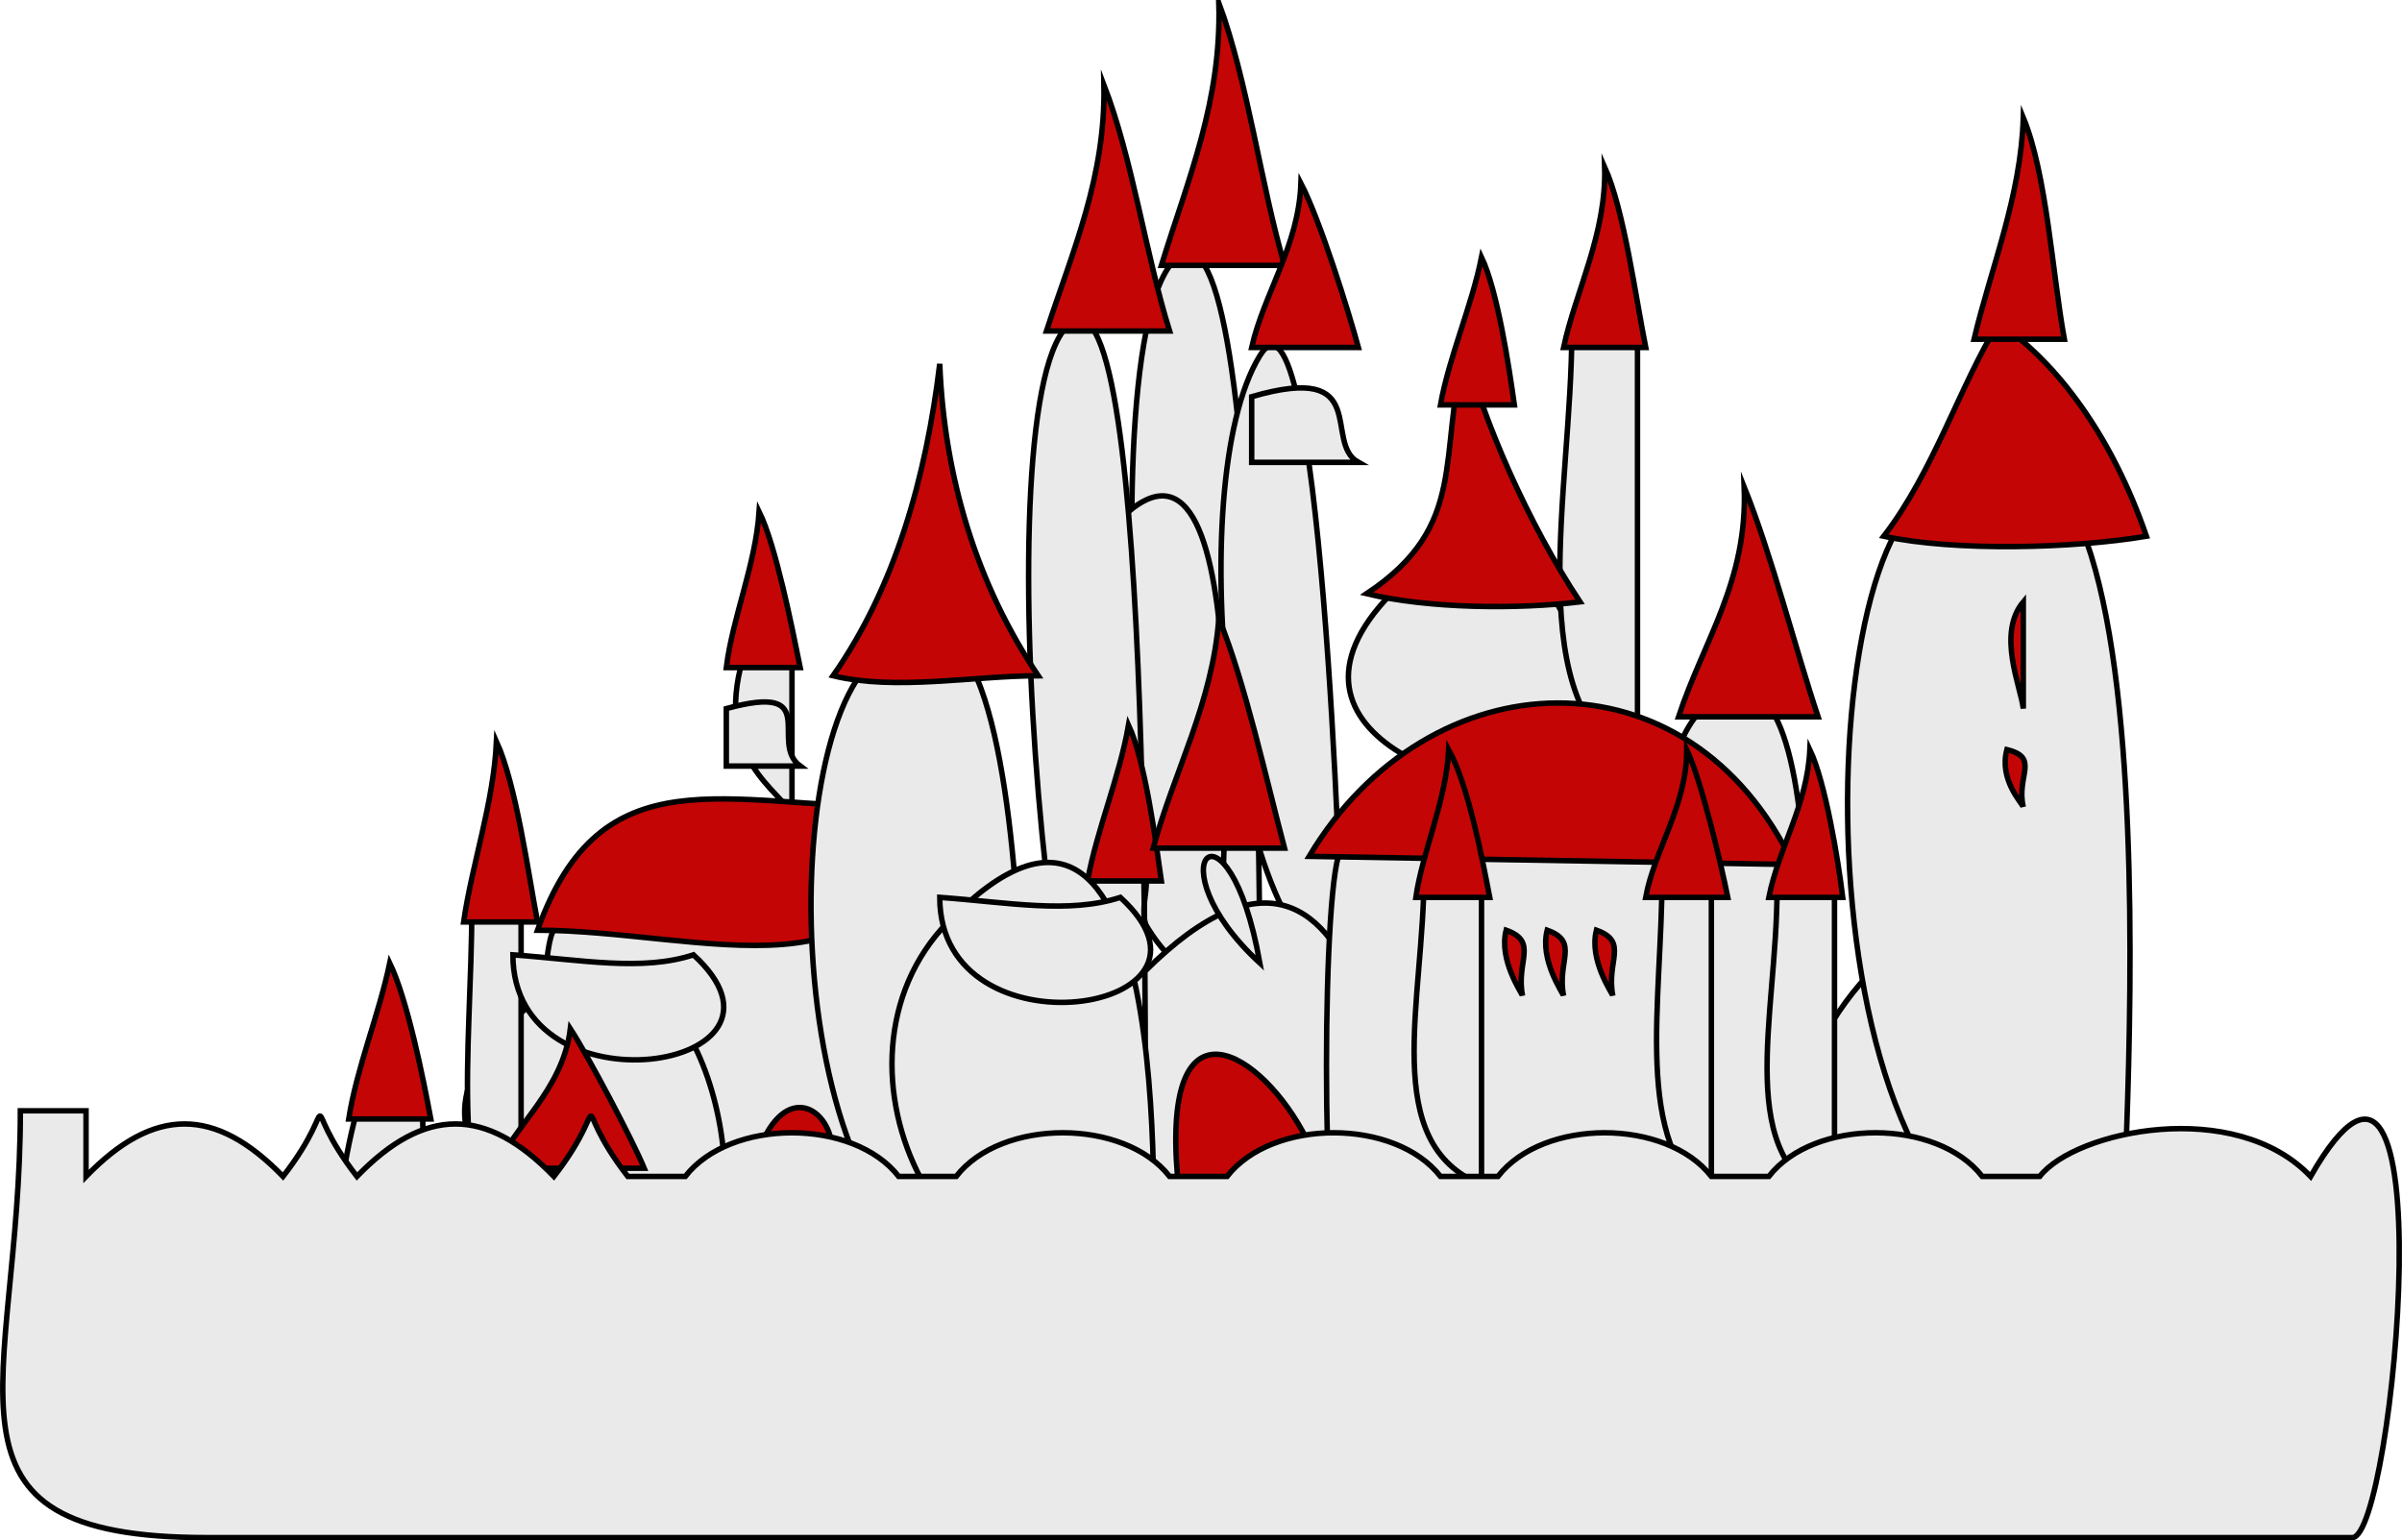 <svg xmlns="http://www.w3.org/2000/svg" xmlns:xlink="http://www.w3.org/1999/xlink" version="1.1" id="Layer_1" x="0px" y="0px" enable-background="new 0 0 822.05 841.89" xml:space="preserve" viewBox="301.39 351.96 219.46 140.75">
<path fill-rule="evenodd" clip-rule="evenodd" fill="#EAEAEA" stroke="#000000" stroke-width="0.5" stroke-linecap="square" stroke-miterlimit="10" d="  M481,462.458C439.631,468.347,496.481,401.801,481,462.458L481,462.458z"/>
<path fill-rule="evenodd" clip-rule="evenodd" fill="#EAEAEA" stroke="#000000" stroke-width="0.5" stroke-linecap="square" stroke-miterlimit="10" d="  M495.25,466.958c-28.158,7.994-29.687-58.368-18.75-69C501.746,373.414,495.25,458.884,495.25,466.958z"/>
<path fill-rule="evenodd" clip-rule="evenodd" fill="#EAEAEA" stroke="#000000" stroke-width="0.5" stroke-linecap="square" stroke-miterlimit="10" d="  M347.5,469.208C327.238,466.7,346.197,441.463,347.5,469.208L347.5,469.208z"/>
<path fill-rule="evenodd" clip-rule="evenodd" fill="#EAEAEA" stroke="#000000" stroke-width="0.5" stroke-linecap="square" stroke-miterlimit="10" d="  M388,469.208c-5.938,0-32.454,3.816-36,0c-1.601-1.723-1.601-30.527,0-32.25c1.495-1.608,34.505-1.608,36,0  C391.597,440.83,388,463.391,388,469.208z"/>
<path fill-rule="evenodd" clip-rule="evenodd" fill="#EAEAEA" stroke="#000000" stroke-width="0.5" stroke-linecap="square" stroke-miterlimit="10" d="  M373.75,426.458c-0.895-2.222-7.158-5.019-4.5-14.25c1.5,0,3,0,4.5,0C373.75,416.958,373.75,421.708,373.75,426.458z"/>
<path fill-rule="evenodd" clip-rule="evenodd" fill="#EAEAEA" stroke="#000000" stroke-width="0.5" stroke-linecap="square" stroke-miterlimit="10" d="  M374.5,421.958c-2.25,0-4.5,0-6.75,0c0-1.75,0-3.5,0-5.25C376.643,414.271,371.567,419.801,374.5,421.958z"/>
<path fill-rule="evenodd" clip-rule="evenodd" fill="#C40505" stroke="#000000" stroke-width="0.5" stroke-linecap="square" stroke-miterlimit="10" d="  M350.5,436.958c5.821-16.333,17.261-11.25,33-11.25C384.3,444.184,365.235,436.958,350.5,436.958z"/>
<path fill-rule="evenodd" clip-rule="evenodd" fill="#EAEAEA" stroke="#000000" stroke-width="0.5" stroke-linecap="square" stroke-miterlimit="10" d="  M416.5,460.958c-9.745-0.855-16.464-78.447-7.5-85.5C417.419,368.834,416.5,449.587,416.5,460.958z"/>
<path fill-rule="evenodd" clip-rule="evenodd" fill="#EAEAEA" stroke="#000000" stroke-width="0.5" stroke-linecap="square" stroke-miterlimit="10" d="  M424,440.708c-10.23-2.53-14.751-44.436-7.5-56.25C421.975,375.541,424,433.838,424,440.708z"/>
<path fill-rule="evenodd" clip-rule="evenodd" fill="#EAEAEA" stroke="#000000" stroke-width="0.5" stroke-linecap="square" stroke-miterlimit="10" d="  M412.75,441.458c-11.518-0.156-15.541-36.613-8.25-42.75C416.668,388.465,412.75,436.145,412.75,441.458z"/>
<path fill-rule="evenodd" clip-rule="evenodd" fill="#EAEAEA" stroke="#000000" stroke-width="0.5" stroke-linecap="square" stroke-miterlimit="10" d="  M446.5,423.458c-9.341,2.668-30.667-4.264-18-17.25C440.864,393.533,449.234,413.656,446.5,423.458z"/>
<path fill-rule="evenodd" clip-rule="evenodd" fill="#EAEAEA" stroke="#000000" stroke-width="0.5" stroke-linecap="square" stroke-miterlimit="10" d="  M451,421.958c-10.888-5.402-6-24.966-6-39.75c2,0,4,0,6,0C451,395.458,451,408.708,451,421.958z"/>
<path fill-rule="evenodd" clip-rule="evenodd" fill="#EAEAEA" stroke="#000000" stroke-width="0.5" stroke-linecap="square" stroke-miterlimit="10" d="  M429.25,468.458c-14.851,3.33-41.27-9.812-23.25-27.75C427.797,419.01,429.25,460.29,429.25,468.458z"/>
<path fill-rule="evenodd" clip-rule="evenodd" fill="#EAEAEA" stroke="#000000" stroke-width="0.5" stroke-linecap="square" stroke-miterlimit="10" d="  M466,460.208c-12.599,0.21-16.686-36.615-9-43.5C469.86,405.189,466,455.014,466,460.208z"/>
<path fill-rule="evenodd" clip-rule="evenodd" fill="#EAEAEA" stroke="#000000" stroke-width="0.5" stroke-linecap="square" stroke-miterlimit="10" d="  M464.5,469.208c-6.919,0-36.168,4.388-40.5,0c-1.887-1.91-1.887-37.84,0-39.75c1.863-1.888,38.637-1.888,40.5,0  C468.845,433.859,464.5,462.311,464.5,469.208z"/>
<path fill-rule="evenodd" clip-rule="evenodd" fill="#C40505" stroke="#000000" stroke-width="0.5" stroke-linecap="square" stroke-miterlimit="10" d="  M421,430.208c10.95-18.292,34.745-19.322,44.25,0.75C450.5,430.708,435.75,430.458,421,430.208z"/>
<path fill-rule="evenodd" clip-rule="evenodd" fill="#EAEAEA" stroke="#000000" stroke-width="0.5" stroke-linecap="square" stroke-miterlimit="10" d="  M340,475.958c-8.387-2.261-8.847-11.888-6-22.5c2,0,4,0,6,0C340,460.281,341.756,469.412,340,475.958z"/>
<path fill-rule="evenodd" clip-rule="evenodd" fill="#EAEAEA" stroke="#000000" stroke-width="0.5" stroke-linecap="square" stroke-miterlimit="10" d="  M367,464.708c-10.616,2.964-32.507-6.055-18.75-19.5C362.317,431.46,369.898,454.553,367,464.708z"/>
<path fill-rule="evenodd" clip-rule="evenodd" fill="#EAEAEA" stroke="#000000" stroke-width="0.5" stroke-linecap="square" stroke-miterlimit="10" d="  M394.75,468.458c-20.584,4.479-23.511-44.593-14.25-55.5C397.543,392.885,394.75,463.072,394.75,468.458z"/>
<path fill-rule="evenodd" clip-rule="evenodd" fill="#EAEAEA" stroke="#000000" stroke-width="0.5" stroke-linecap="square" stroke-miterlimit="10" d="  M406,463.958c-8.556-1.086-15.137-76.425-6.75-82.5C406.933,375.893,406,452.911,406,463.958z"/>
<path fill-rule="evenodd" clip-rule="evenodd" fill="#C40505" stroke="#000000" stroke-width="0.5" stroke-linecap="square" stroke-miterlimit="10" d="  M333.25,454.208c0.745-4.711,2.761-9.536,3.75-14.25c1.615,3.363,3.034,10.426,3.75,14.25  C338.25,454.208,335.75,454.208,333.25,454.208z"/>
<path fill-rule="evenodd" clip-rule="evenodd" fill="#C40505" stroke="#000000" stroke-width="0.5" stroke-linecap="square" stroke-miterlimit="10" d="  M407.5,376.208c2.485-8.028,5.512-15.028,5.25-24c2.665,7.275,3.825,16.561,6,24C415,376.208,411.25,376.208,407.5,376.208z"/>
<path fill-rule="evenodd" clip-rule="evenodd" fill="#C40505" stroke="#000000" stroke-width="0.5" stroke-linecap="square" stroke-miterlimit="10" d="  M397,382.208c2.392-7.316,5.415-14.067,5.25-22.5c2.631,6.829,3.811,15.499,6,22.5C404.5,382.208,400.75,382.208,397,382.208z"/>
<path fill-rule="evenodd" clip-rule="evenodd" fill="#C40505" stroke="#000000" stroke-width="0.5" stroke-linecap="square" stroke-miterlimit="10" d="  M454.75,417.458c2.342-7.08,6.324-12.386,6-21c2.531,6.285,4.701,14.88,6.75,21C463.25,417.458,459,417.458,454.75,417.458z"/>
<path fill-rule="evenodd" clip-rule="evenodd" fill="#C40505" stroke="#000000" stroke-width="0.5" stroke-linecap="square" stroke-miterlimit="10" d="  M444.25,383.708c1.072-5.07,3.929-10.379,3.75-16.5c1.771,3.934,2.829,11.888,3.75,16.5  C449.25,383.708,446.75,383.708,444.25,383.708z"/>
<path fill-rule="evenodd" clip-rule="evenodd" fill="#EAEAEA" stroke="#000000" stroke-width="0.5" stroke-linecap="square" stroke-miterlimit="10" d="  M359.5,472.208C337.682,469.584,358.081,442.908,359.5,472.208L359.5,472.208z"/>
<path fill-rule="evenodd" clip-rule="evenodd" fill="#EAEAEA" stroke="#000000" stroke-width="0.5" stroke-linecap="square" stroke-miterlimit="10" d="  M349,469.208c-6.881-6.48-4.5-21.161-4.5-34.5c1.5,0,3,0,4.5,0C349,446.208,349,457.708,349,469.208z"/>
<path fill-rule="evenodd" clip-rule="evenodd" fill="#EAEAEA" stroke="#000000" stroke-width="0.5" stroke-linecap="square" stroke-miterlimit="10" d="  M457.75,461.708c-7.23-5.361-4.5-17.844-4.5-30c1.5,0,3,0,4.5,0C457.75,441.708,457.75,451.708,457.75,461.708z"/>
<path fill-rule="evenodd" clip-rule="evenodd" fill="#EAEAEA" stroke="#000000" stroke-width="0.5" stroke-linecap="square" stroke-miterlimit="10" d="  M436.75,460.208c-9.392-3.812-5.25-16.628-5.25-28.5c1.75,0,3.5,0,5.25,0C436.75,441.208,436.75,450.708,436.75,460.208z"/>
<path fill-rule="evenodd" clip-rule="evenodd" fill="#EAEAEA" stroke="#000000" stroke-width="0.5" stroke-linecap="square" stroke-miterlimit="10" d="  M469,461.708c-9.392-3.812-5.25-16.628-5.25-28.5c1.75,0,3.5,0,5.25,0C469,442.708,469,452.208,469,461.708z"/>
<path fill-rule="evenodd" clip-rule="evenodd" fill="#C40505" stroke="#000000" stroke-width="0.5" stroke-linecap="square" stroke-miterlimit="10" d="  M430.75,433.958c0.582-4.103,2.787-8.902,3-13.5c1.787,3.254,3.025,9.754,3.75,13.5C435.25,433.958,433,433.958,430.75,433.958z"/>
<path fill-rule="evenodd" clip-rule="evenodd" fill="#C40505" stroke="#000000" stroke-width="0.5" stroke-linecap="square" stroke-miterlimit="10" d="  M451.75,433.958c0.766-4.273,3.777-8.412,3.75-13.5c1.349,2.838,3.17,10.592,3.75,13.5  C456.75,433.958,454.25,433.958,451.75,433.958z"/>
<path fill-rule="evenodd" clip-rule="evenodd" fill="#C40505" stroke="#000000" stroke-width="0.5" stroke-linecap="square" stroke-miterlimit="10" d="  M463,433.958c0.912-4.585,3.516-8.422,3.75-13.5c1.425,3.017,2.583,10.066,3,13.5C467.5,433.958,465.25,433.958,463,433.958z"/>
<path fill="none" stroke="#000000" stroke-width="0.5" stroke-linecap="square" stroke-miterlimit="10" d="M406.75,437.708  c-2.406-2.833-7.438,2.363-5.25-6C409.556,429.908,404.012,434.485,406.75,437.708z"/>
<path fill-rule="evenodd" clip-rule="evenodd" fill="#C40505" stroke="#000000" stroke-width="0.5" stroke-linecap="square" stroke-miterlimit="10" d="  M400.75,432.458c0.851-4.673,2.912-9.455,3.75-14.25c1.53,3.324,2.465,10.482,3,14.25C405.25,432.458,403,432.458,400.75,432.458z"/>
<path fill-rule="evenodd" clip-rule="evenodd" fill="#EAEAEA" stroke="#000000" stroke-width="0.5" stroke-linecap="square" stroke-miterlimit="10" d="  M406.75,469.208c-18.979,5.635-31.352-20.062-18.75-33C408.951,414.697,406.75,463.541,406.75,469.208z"/>
<path fill-rule="evenodd" clip-rule="evenodd" fill="#EAEAEA" stroke="#000000" stroke-width="0.5" stroke-linecap="square" stroke-miterlimit="10" d="  M364.75,439.208c-4.687,1.538-10.289,0.446-16.5,0C348.263,454.094,376.223,449.727,364.75,439.208z"/>
<path fill-rule="evenodd" clip-rule="evenodd" fill="#C40505" stroke="#000000" stroke-width="0.5" stroke-linecap="square" stroke-miterlimit="10" d="  M369.25,464.708C371.178,440.73,386.68,460.927,369.25,464.708L369.25,464.708z"/>
<path fill-rule="evenodd" clip-rule="evenodd" fill="#C40505" stroke="#000000" stroke-width="0.5" stroke-linecap="square" stroke-miterlimit="10" d="  M410.5,469.208C400.14,419.794,442.318,474.099,410.5,469.208L410.5,469.208z"/>
<path fill-rule="evenodd" clip-rule="evenodd" fill="#C40505" stroke="#000000" stroke-width="0.5" stroke-linecap="square" stroke-miterlimit="10" d="  M415.75,383.708c1.099-4.902,4.291-9.25,4.5-15c1.752,3.386,4.321,11.595,5.25,15C422.25,383.708,419,383.708,415.75,383.708z"/>
<path fill-rule="evenodd" clip-rule="evenodd" fill="#C40505" stroke="#000000" stroke-width="0.5" stroke-linecap="square" stroke-miterlimit="10" d="  M435.25,383.708c-2.566,9.945,0.394,16.261-9,22.5c5.625,1.367,13.74,1.437,19.5,0.75  C441.061,399.889,436.766,390.143,435.25,383.708z"/>
<path fill-rule="evenodd" clip-rule="evenodd" fill="#C40505" stroke="#000000" stroke-width="0.5" stroke-linecap="square" stroke-miterlimit="10" d="  M433,388.958c0.788-4.419,2.85-8.998,3.75-13.5c1.464,3.098,2.507,9.983,3,13.5C437.5,388.958,435.25,388.958,433,388.958z"/>
<path fill-rule="evenodd" clip-rule="evenodd" fill="#C40505" stroke="#000000" stroke-width="0.5" stroke-linecap="square" stroke-miterlimit="10" d="  M406.75,429.458c1.899-7.011,5.425-13.235,6-21c2.394,5.835,4.366,14.854,6,21C414.75,429.458,410.75,429.458,406.75,429.458z"/>
<path fill-rule="evenodd" clip-rule="evenodd" fill="#EAEAEA" stroke="#000000" stroke-width="0.5" stroke-linecap="square" stroke-miterlimit="10" d="  M425.5,394.208c-3.25,0-6.5,0-9.75,0c0-2,0-4,0-6C426.843,384.979,422.205,392.386,425.5,394.208z"/>
<path fill-rule="evenodd" clip-rule="evenodd" fill="#EAEAEA" stroke="#000000" stroke-width="0.5" stroke-linecap="square" stroke-miterlimit="10" d="  M403.75,433.958c-4.687,1.538-10.289,0.446-16.5,0C387.263,448.844,415.223,444.477,403.75,433.958z"/>
<path fill-rule="evenodd" clip-rule="evenodd" fill="#EAEAEA" stroke="#000000" stroke-width="0.5" stroke-linecap="square" stroke-miterlimit="10" d="  M416.5,439.958C406.498,430.754,413.598,423.673,416.5,439.958L416.5,439.958z"/>
<path fill-rule="evenodd" clip-rule="evenodd" fill="#C40505" stroke="#000000" stroke-width="0.5" stroke-linecap="square" stroke-miterlimit="10" d="  M367.75,412.958c0.583-4.623,2.663-9.377,3-14.25c1.542,3.143,3.012,10.637,3.75,14.25C372.25,412.958,370,412.958,367.75,412.958z"/>
<path fill-rule="evenodd" clip-rule="evenodd" fill="#C40505" stroke="#000000" stroke-width="0.5" stroke-linecap="square" stroke-miterlimit="10" d="  M343.75,436.208c0.781-5.398,2.731-10.82,3-16.5c1.795,3.942,2.898,11.986,3.75,16.5C348.25,436.208,346,436.208,343.75,436.208z"/>
<path fill-rule="evenodd" clip-rule="evenodd" fill="#C40505" stroke="#000000" stroke-width="0.5" stroke-linecap="square" stroke-miterlimit="10" d="  M346.75,458.708c1.417-3.709,6.061-7.085,6.75-12.75c1.659,2.539,5.711,10.236,6.75,12.75  C355.75,458.708,351.25,458.708,346.75,458.708z"/>
<path fill-rule="evenodd" clip-rule="evenodd" fill="#C40505" stroke="#000000" stroke-width="0.5" stroke-linecap="square" stroke-miterlimit="10" d="  M377.5,413.708c5.664-8.064,8.511-18.155,9.75-28.5c0.405,10.28,3.331,20.093,9,28.5C390.346,413.708,383.196,415.097,377.5,413.708  z"/>
<path fill-rule="evenodd" clip-rule="evenodd" fill="#C40505" stroke="#000000" stroke-width="0.5" stroke-linecap="square" stroke-miterlimit="10" d="  M484,381.458c-3.541,5.686-5.916,13.556-10.5,19.5c6.524,1.409,17.406,1.114,24,0C494.365,391.872,489.432,385.176,484,381.458z"/>
<path fill-rule="evenodd" clip-rule="evenodd" fill="#C40505" stroke="#000000" stroke-width="0.5" stroke-linecap="square" stroke-miterlimit="10" d="  M481.75,382.958c1.543-6.521,4.276-13.016,4.5-20.25c2.14,5.155,2.662,14.303,3.75,20.25  C487.25,382.958,484.5,382.958,481.75,382.958z"/>
<path fill-rule="evenodd" clip-rule="evenodd" fill="#C40505" stroke="#000000" stroke-width="0.5" stroke-linecap="square" stroke-miterlimit="10" d="  M486.25,416.708c-0.237-2.044-2.422-6.858,0-9.75C486.25,410.208,486.25,413.458,486.25,416.708z"/>
<path fill-rule="evenodd" clip-rule="evenodd" fill="#C40505" stroke="#000000" stroke-width="0.5" stroke-linecap="square" stroke-miterlimit="10" d="  M486.25,425.708c-0.085-0.354-2.239-2.466-1.5-5.25C487.803,421.193,485.575,422.878,486.25,425.708z"/>
<path fill-rule="evenodd" clip-rule="evenodd" fill="#C40505" stroke="#000000" stroke-width="0.5" stroke-linecap="square" stroke-miterlimit="10" d="  M440.5,442.958c-0.052-0.256-2.195-3.25-1.5-6C441.988,438.017,439.861,439.823,440.5,442.958z"/>
<path fill-rule="evenodd" clip-rule="evenodd" fill="#C40505" stroke="#000000" stroke-width="0.5" stroke-linecap="square" stroke-miterlimit="10" d="  M444.25,442.958c-0.052-0.256-2.195-3.25-1.5-6C445.738,438.017,443.611,439.823,444.25,442.958z"/>
<path fill-rule="evenodd" clip-rule="evenodd" fill="#C40505" stroke="#000000" stroke-width="0.5" stroke-linecap="square" stroke-miterlimit="10" d="  M448.75,442.958c-0.052-0.256-2.195-3.25-1.5-6C450.238,438.017,448.111,439.823,448.75,442.958z"/>
<path fill-rule="evenodd" clip-rule="evenodd" fill="#EAEAEA" stroke="#000000" stroke-width="0.5" stroke-linecap="square" stroke-miterlimit="10" d="  M512.5,459.458c-6.905-7.267-21.49-4.188-24.75,0c-1.75,0-3.5,0-5.25,0c-4.143-5.322-15.357-5.322-19.5,0c-1.75,0-3.5,0-5.25,0  c-4.143-5.322-15.357-5.322-19.5,0c-1.75,0-3.5,0-5.25,0c-4.143-5.322-15.357-5.322-19.5,0c-1.75,0-3.5,0-5.25,0  c-4.142-5.322-15.358-5.322-19.5,0c-1.75,0-3.5,0-5.25,0c-4.142-5.322-15.358-5.322-19.5,0c-1.75,0-3.5,0-5.25,0  c-5.703-7.362-1.047-7.362-6.75,0c-6.198-6.396-11.802-6.396-18,0c-5.703-7.362-1.047-7.362-6.75,0c-6.198-6.396-11.802-6.396-18,0  c0-2,0-4,0-6c-2,0-4,0-6,0c0,25.238-9.349,39,17.049,39c35.883,0,71.767,0,107.65,0c29.453,0,58.907,0,88.36,0  C520.141,492.458,525.167,437.351,512.5,459.458z"/>
</svg>